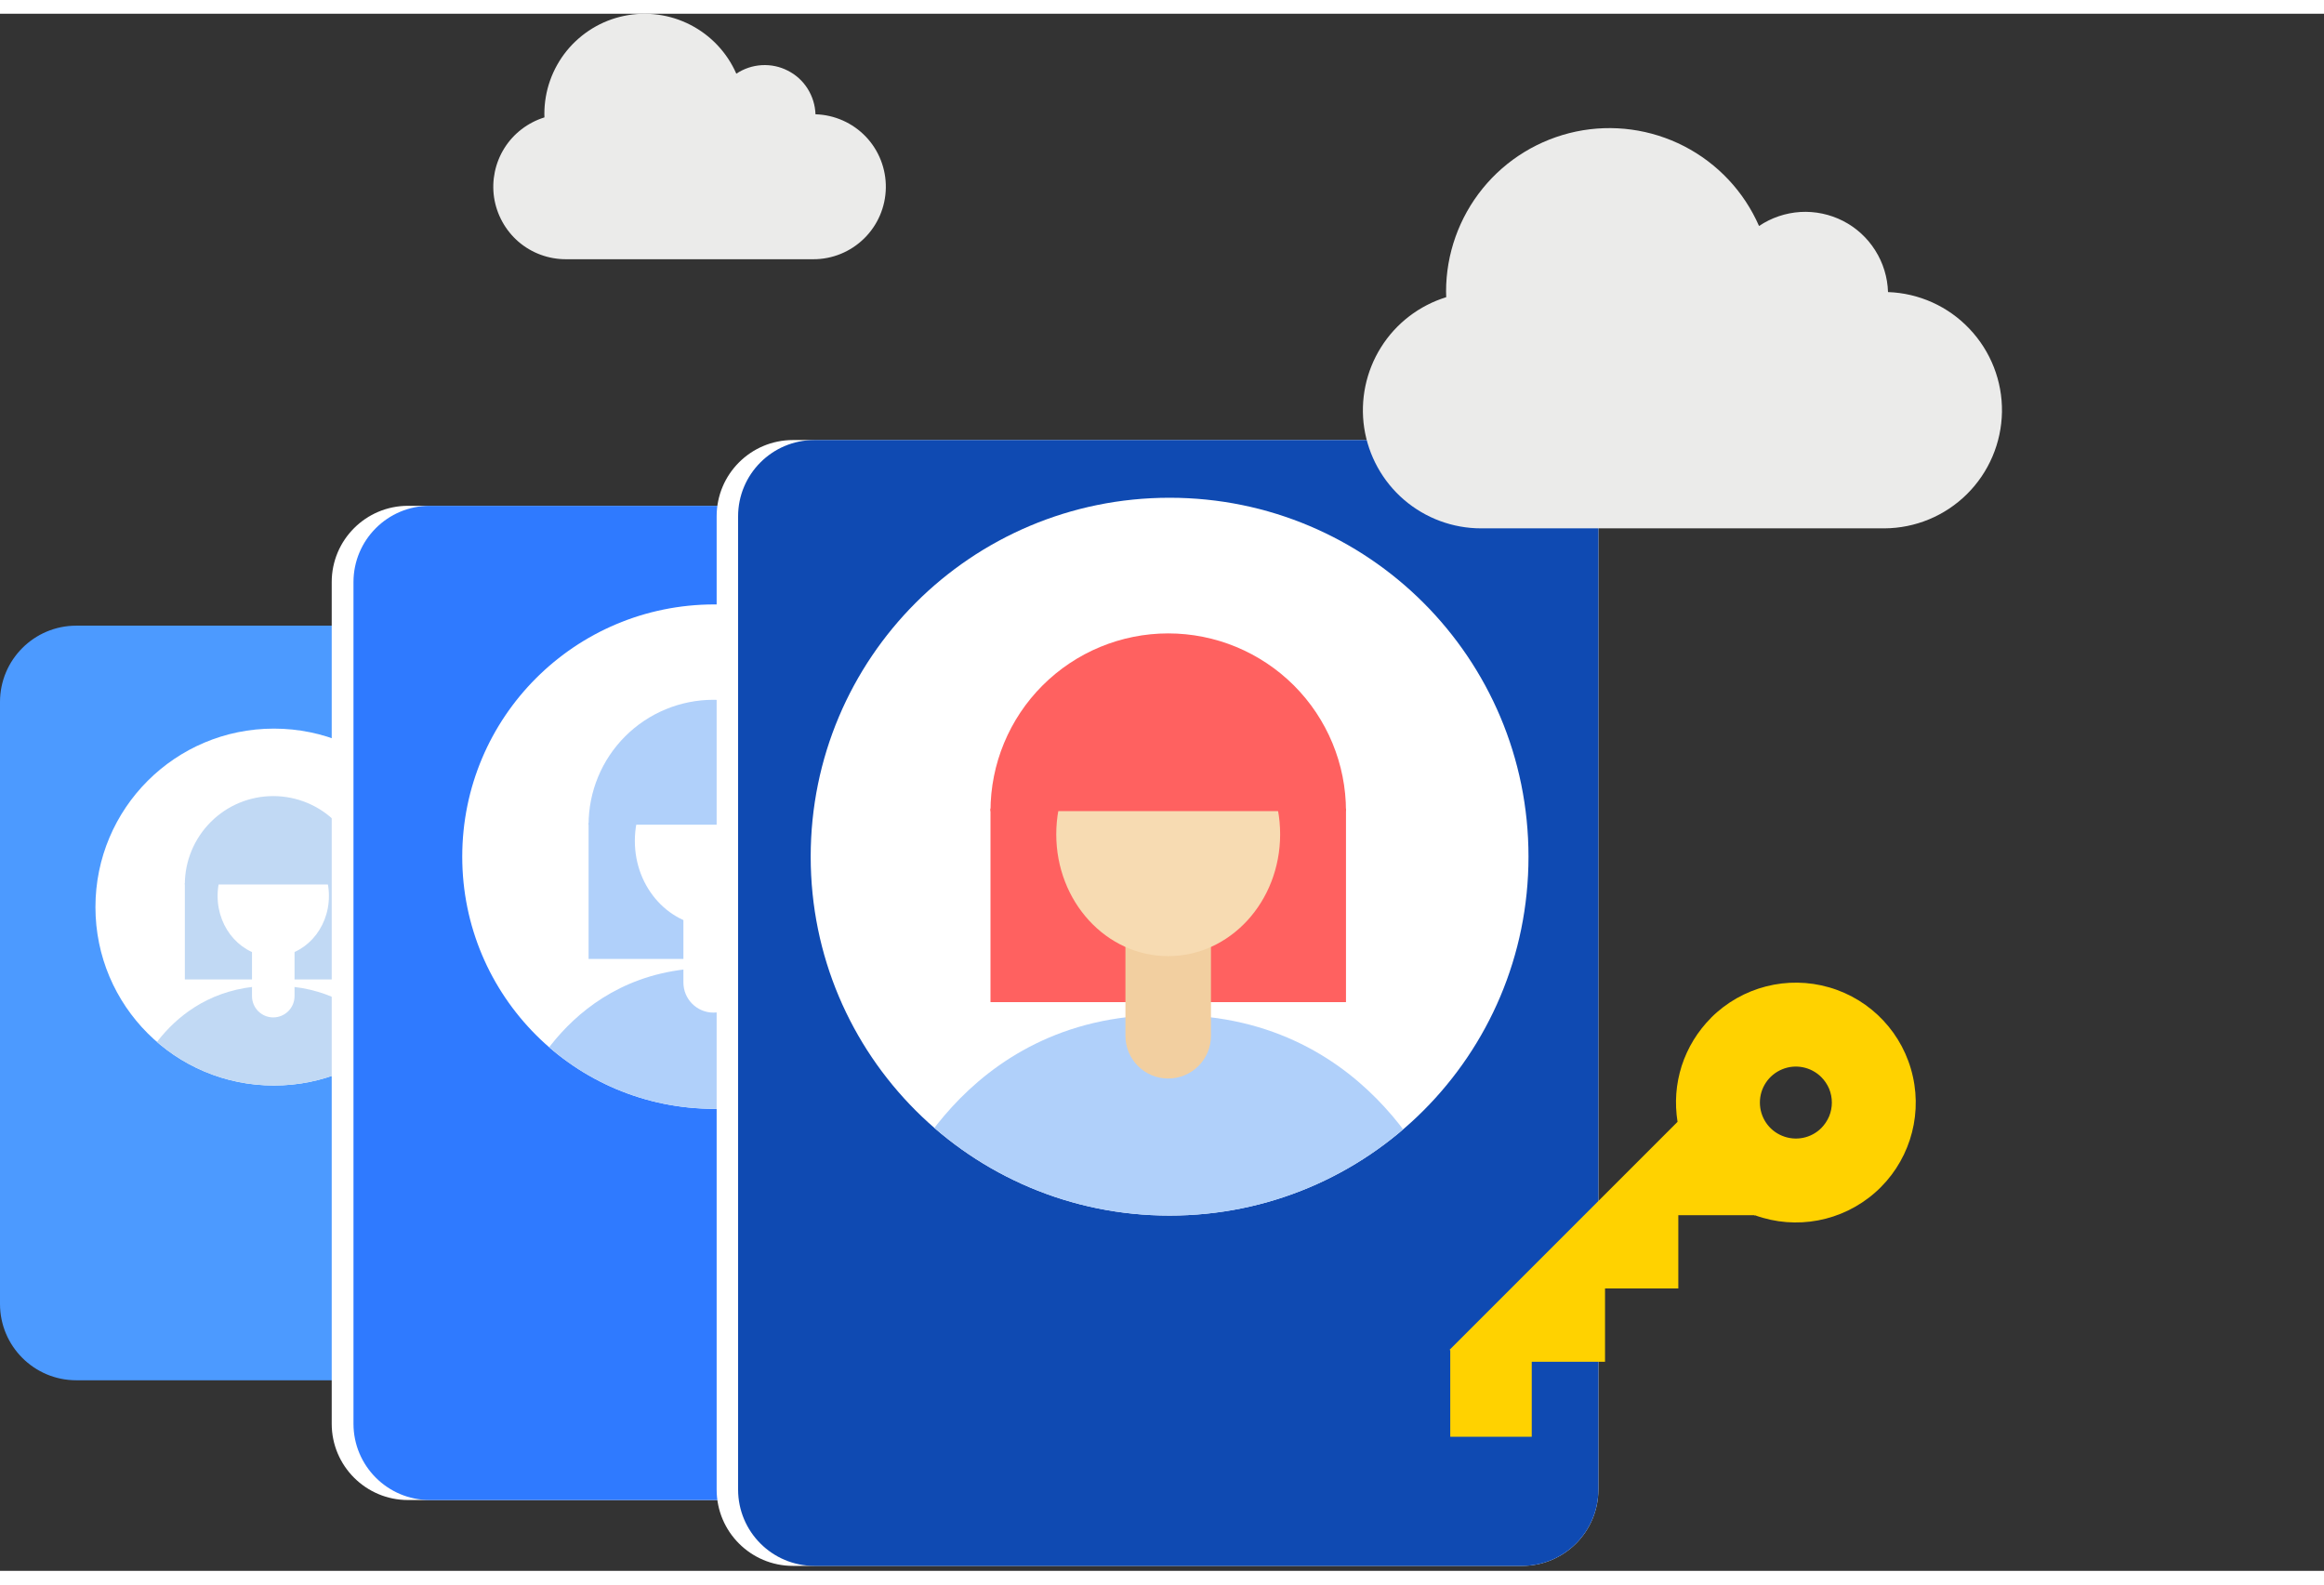 <svg version="1.2" baseProfile="tiny-ps" xmlns="http://www.w3.org/2000/svg" viewBox="0 0 300 201" width="220" height="150">
	<rect x="0" y="0" width="300" height="201" fill="#333333" stroke="none"/>
	<title>img</title>
	<defs>
		<clipPath clipPathUnits="userSpaceOnUse" id="cp1">
			<path d="M35.36 138.35C22.62 138.35 12.32 128.06 12.32 115.32C12.32 102.58 22.62 92.28 35.36 92.28C48.1 92.28 58.4 102.58 58.4 115.32C58.4 128.06 48.1 138.35 35.36 138.35Z" />
		</clipPath>
		<clipPath clipPathUnits="userSpaceOnUse" id="cp2">
			<path d="M92.22 141.36C74.22 141.36 59.67 126.81 59.67 108.81C59.67 90.8 74.22 76.25 92.22 76.25C110.23 76.25 124.78 90.8 124.78 108.81C124.78 126.81 110.23 141.36 92.22 141.36Z" />
		</clipPath>
		<clipPath clipPathUnits="userSpaceOnUse" id="cp3">
			<path d="M150.98 155.14C125.36 155.14 104.65 134.43 104.65 108.81C104.65 83.19 125.36 62.48 150.98 62.48C176.6 62.48 197.31 83.19 197.31 108.81C197.31 134.43 176.6 155.14 150.98 155.14Z" />
		</clipPath>
	</defs>
	<style>
		tspan { white-space:pre }
		.shp0 { fill: #4c9aff } 
		.shp1 { fill: #ffffff } 
		.shp2 { fill: #c1d9f4 } 
		.shp3 { fill: #2f7aff } 
		.shp4 { fill: #b0d0fa } 
		.shp5 { fill: #0f4ab2 } 
		.shp6 { fill: #ff6160 } 
		.shp7 { fill: #f2cfa0 } 
		.shp8 { fill: #f7dbb2 } 
		.shp9 { fill: #ffd200 } 
		.shp10 { fill: #ebebea } 
	</style>
	<g id="img">
		<g id="Group_761">
			<g id="Group_757">
				<path id="Rectangle_736" class="shp0" d="M0 88.84C0 83.4 4.41 78.99 9.85 78.99L64.58 78.99C70.02 78.99 74.43 83.4 74.43 88.84L74.43 166.55C74.43 171.99 70.02 176.4 64.58 176.4L9.85 176.4C4.41 176.4 0 171.99 0 166.55L0 88.84Z" />
			</g>
			<g id="Group_760">
				<path id="Ellipse_260" class="shp1" d="M35.36 138.35C22.62 138.35 12.32 128.06 12.32 115.32C12.32 102.58 22.62 92.28 35.36 92.28C48.1 92.28 58.4 102.58 58.4 115.32C58.4 128.06 48.1 138.35 35.36 138.35Z" />
				<g id="Clip-Path: Group_759" clip-path="url(#cp1)">
					<g id="Group_759">
						<g id="Group_758">
							<path id="Path_1406" class="shp2" d="M52.92 137.31L47.75 141.01L47.12 160.86L23.43 160.86L22.8 141.01L17.62 137.31C17.62 137.31 21.84 125.48 35.04 125.48C35.12 125.48 35.19 125.48 35.27 125.48C35.35 125.48 35.43 125.48 35.5 125.48C48.7 125.48 52.92 137.31 52.92 137.31Z" />
							<path id="Rectangle_737" class="shp2" d="M23.86 112.23L46.68 112.23L46.68 124.66L23.86 124.66L23.86 112.23Z" />
							<path id="Rectangle_738" class="shp1" d="M32.53 118.83C32.53 117.32 33.76 116.09 35.27 116.09L35.27 116.09C36.79 116.09 38.02 117.32 38.02 118.83L38.02 126.82C38.02 128.33 36.79 129.56 35.27 129.56L35.27 129.56C33.76 129.56 32.53 128.33 32.53 126.82L32.53 118.83Z" />
							<path id="Ellipse_261" class="shp1" d="M35.27 121.71C31.3 121.71 28.09 118.21 28.09 113.88C28.09 109.56 31.3 106.06 35.27 106.06C39.25 106.06 42.46 109.56 42.46 113.88C42.46 118.21 39.25 121.71 35.27 121.71Z" />
							<path id="Path_1407" class="shp2" d="M23.86 112.4C23.86 109.37 25.07 106.47 27.21 104.33C29.34 102.19 32.25 100.99 35.27 100.99C38.3 100.99 41.2 102.19 43.34 104.33C45.48 106.47 46.68 109.37 46.68 112.4" />
						</g>
					</g>
				</g>
			</g>
		</g>
		<g id="Group_766">
			<g id="Group_762">
				<path id="Rectangle_739" class="shp1" d="M42.82 73.37C42.82 67.93 47.23 63.52 52.67 63.52L131.04 63.52C136.48 63.52 140.89 67.93 140.89 73.37L140.89 182.01C140.89 187.45 136.48 191.86 131.04 191.86L52.67 191.86C47.23 191.86 42.82 187.45 42.82 182.01L42.82 73.37Z" />
				<path id="Rectangle_740" class="shp3" d="M45.63 73.37C45.63 67.93 50.04 63.52 55.48 63.52L133.85 63.52C139.29 63.52 143.7 67.93 143.7 73.37L143.7 182.01C143.7 187.45 139.29 191.86 133.85 191.86L55.48 191.86C50.04 191.86 45.63 187.45 45.63 182.01L45.63 73.37Z" />
			</g>
			<g id="Group_765">
				<path id="Ellipse_263" class="shp1" d="M92.22 141.36C74.22 141.36 59.67 126.81 59.67 108.81C59.67 90.8 74.22 76.25 92.22 76.25C110.23 76.25 124.78 90.8 124.78 108.81C124.78 126.81 110.23 141.36 92.22 141.36Z" />
				<g id="Clip-Path: Group_764" clip-path="url(#cp2)">
					<g id="Group_764">
						<g id="Group_763">
							<path id="Path_1408" class="shp4" d="M117.05 139.88L109.74 145.1L108.84 173.16L75.37 173.16L74.47 145.1L67.16 139.88C67.16 139.88 73.12 123.17 91.78 123.17C91.89 123.17 91.99 123.18 92.1 123.17C92.21 123.17 92.32 123.17 92.43 123.17C111.08 123.17 117.05 139.88 117.05 139.88Z" />
							<path id="Rectangle_741" class="shp4" d="M75.98 104.45L108.22 104.45L108.22 122.01L75.98 122.01L75.98 104.45Z" />
							<path id="Rectangle_742" class="shp1" d="M88.22 113.77C88.22 111.63 89.96 109.89 92.1 109.89L92.1 109.89C94.24 109.89 95.98 111.63 95.98 113.77L95.98 125.06C95.98 127.2 94.24 128.94 92.1 128.94L92.1 128.94C89.96 128.94 88.22 127.2 88.22 125.06L88.22 113.77Z" />
							<path id="Ellipse_264" class="shp1" d="M92.1 117.83C86.49 117.83 81.95 112.89 81.95 106.78C81.95 100.66 86.49 95.72 92.1 95.72C97.72 95.72 102.25 100.66 102.25 106.78C102.25 112.89 97.72 117.83 92.1 117.83Z" />
							<path id="Path_1409" class="shp4" d="M75.98 104.68C75.98 100.4 77.68 96.3 80.7 93.28C83.72 90.26 87.82 88.56 92.1 88.56C96.38 88.56 100.48 90.26 103.5 93.28C106.52 96.3 108.22 100.4 108.22 104.68" />
						</g>
					</g>
				</g>
			</g>
		</g>
		<g id="Group_767">
			<path id="Rectangle_743" class="shp1" d="M92.51 64.88C92.51 59.44 96.92 55.03 102.36 55.03L196.48 55.03C201.92 55.03 206.33 59.44 206.33 64.88L206.33 190.51C206.33 195.95 201.92 200.36 196.48 200.36L102.36 200.36C96.92 200.36 92.51 195.95 92.51 190.51L92.51 64.88Z" />
			<path id="Rectangle_744" class="shp5" d="M95.28 64.88C95.28 59.44 99.69 55.03 105.13 55.03L196.48 55.03C201.92 55.03 206.33 59.44 206.33 64.88L206.33 190.51C206.33 195.95 201.92 200.36 196.48 200.36L105.13 200.36C99.69 200.36 95.28 195.95 95.28 190.51L95.28 64.88Z" />
		</g>
		<g id="Group_770">
			<path id="Ellipse_266" class="shp1" d="M150.98 155.14C125.36 155.14 104.65 134.43 104.65 108.81C104.65 83.19 125.36 62.48 150.98 62.48C176.6 62.48 197.31 83.19 197.31 108.81C197.31 134.43 176.6 155.14 150.98 155.14Z" />
			<g id="Clip-Path: Group_769" clip-path="url(#cp3)">
				<g id="Group_769">
					<g id="Group_768">
						<path id="Path_1410" class="shp4" d="M186.3 153.03L175.89 160.46L174.62 200.38L126.98 200.38L125.7 160.46L115.3 153.03C115.3 153.03 123.8 129.25 150.34 129.25C150.49 129.25 150.65 129.25 150.8 129.25C150.96 129.25 151.11 129.25 151.26 129.25C177.81 129.25 186.3 153.03 186.3 153.03Z" />
						<path id="Rectangle_745" class="shp6" d="M127.86 102.6L173.75 102.6L173.75 127.59L127.86 127.59L127.86 102.6Z" />
						<path id="Rectangle_746" class="shp7" d="M145.28 115.87C145.28 112.82 147.75 110.35 150.8 110.35L150.8 110.35C153.85 110.35 156.32 112.82 156.32 115.87L156.32 131.93C156.32 134.98 153.85 137.45 150.8 137.45L150.8 137.45C147.75 137.45 145.28 134.98 145.28 131.93L145.28 115.87Z" />
						<path id="Ellipse_267" class="shp8" d="M150.8 121.65C142.81 121.65 136.35 114.62 136.35 105.92C136.35 97.22 142.81 90.19 150.8 90.19C158.79 90.19 165.25 97.22 165.25 105.92C165.25 114.62 158.79 121.65 150.8 121.65Z" />
						<path id="Path_1411" class="shp6" d="M127.86 102.93C127.86 96.85 130.28 91.01 134.58 86.71C138.88 82.41 144.72 79.99 150.8 79.99C156.89 79.99 162.72 82.41 167.03 86.71C171.33 91.01 173.75 96.85 173.75 102.93" />
					</g>
				</g>
			</g>
		</g>
		<path id="Path_1412" fill-rule="evenodd" class="shp9" d="M220.88 129.6C224.88 125.61 230.73 124.11 236.15 125.69C241.58 127.27 245.71 131.68 246.93 137.2C248.16 142.71 246.28 148.46 242.04 152.18C237.79 155.91 231.86 157.03 226.54 155.1L226.47 155.18L226.47 155.09L216.65 155.09L216.65 164.55L207.19 164.55L207.19 174.01L197.73 174.01L197.73 183.69L187.21 183.69L187.21 172.54L187.13 172.46L216.55 143.04C216.36 141.84 216.3 140.61 216.39 139.39C216.48 138.17 216.72 136.97 217.09 135.8C217.47 134.64 217.98 133.52 218.62 132.48C219.26 131.44 220.02 130.47 220.88 129.61L220.88 129.6ZM235.11 143.84C235.54 143.4 235.88 142.89 236.12 142.33C236.35 141.77 236.47 141.16 236.47 140.55C236.47 139.94 236.35 139.34 236.12 138.77C235.88 138.21 235.54 137.7 235.11 137.27C233.78 135.94 231.78 135.54 230.05 136.26C228.31 136.98 227.18 138.67 227.18 140.55C227.18 142.43 228.31 144.13 230.05 144.84C231.78 145.56 233.78 145.17 235.11 143.84L235.11 143.84Z" />
		<path id="Path_1413" class="shp10" d="M191.19 66.43C187.54 66.43 184.01 65.12 181.24 62.74C178.47 60.36 176.65 57.06 176.1 53.45C175.56 49.84 176.33 46.15 178.27 43.06C180.21 39.96 183.2 37.67 186.69 36.59C186.68 36.35 186.67 36.1 186.67 35.86C186.67 31.02 188.34 26.32 191.39 22.56C194.44 18.8 198.7 16.21 203.44 15.21C208.18 14.22 213.11 14.89 217.42 17.11C221.72 19.33 225.13 22.96 227.07 27.4C228.66 26.33 230.5 25.71 232.41 25.59C234.31 25.48 236.22 25.88 237.92 26.75C239.62 27.62 241.05 28.93 242.07 30.55C243.09 32.16 243.66 34.02 243.72 35.93C247.71 36.07 251.49 37.77 254.23 40.67C256.98 43.56 258.49 47.42 258.43 51.41C258.36 55.4 256.74 59.21 253.9 62.02C251.06 64.83 247.24 66.41 243.25 66.43L191.19 66.43Z" />
		<path id="Path_1414" class="shp10" d="M73.04 31.69C70.8 31.69 68.63 30.89 66.93 29.43C65.24 27.97 64.12 25.94 63.78 23.73C63.45 21.51 63.92 19.25 65.11 17.35C66.3 15.45 68.14 14.05 70.28 13.38C70.27 13.23 70.27 13.08 70.27 12.93C70.27 9.96 71.29 7.09 73.16 4.78C75.04 2.48 77.65 0.88 80.55 0.28C83.46 -0.33 86.49 0.08 89.13 1.44C91.77 2.8 93.86 5.02 95.05 7.74C96.02 7.09 97.15 6.71 98.32 6.64C99.49 6.57 100.66 6.81 101.7 7.35C102.75 7.88 103.63 8.68 104.25 9.67C104.88 10.67 105.23 11.81 105.27 12.98C107.73 13.05 110.06 14.09 111.76 15.86C113.46 17.64 114.39 20.02 114.35 22.48C114.31 24.94 113.31 27.28 111.55 29.01C109.8 30.73 107.44 31.7 104.98 31.69L73.04 31.69Z" />
	</g>
</svg>